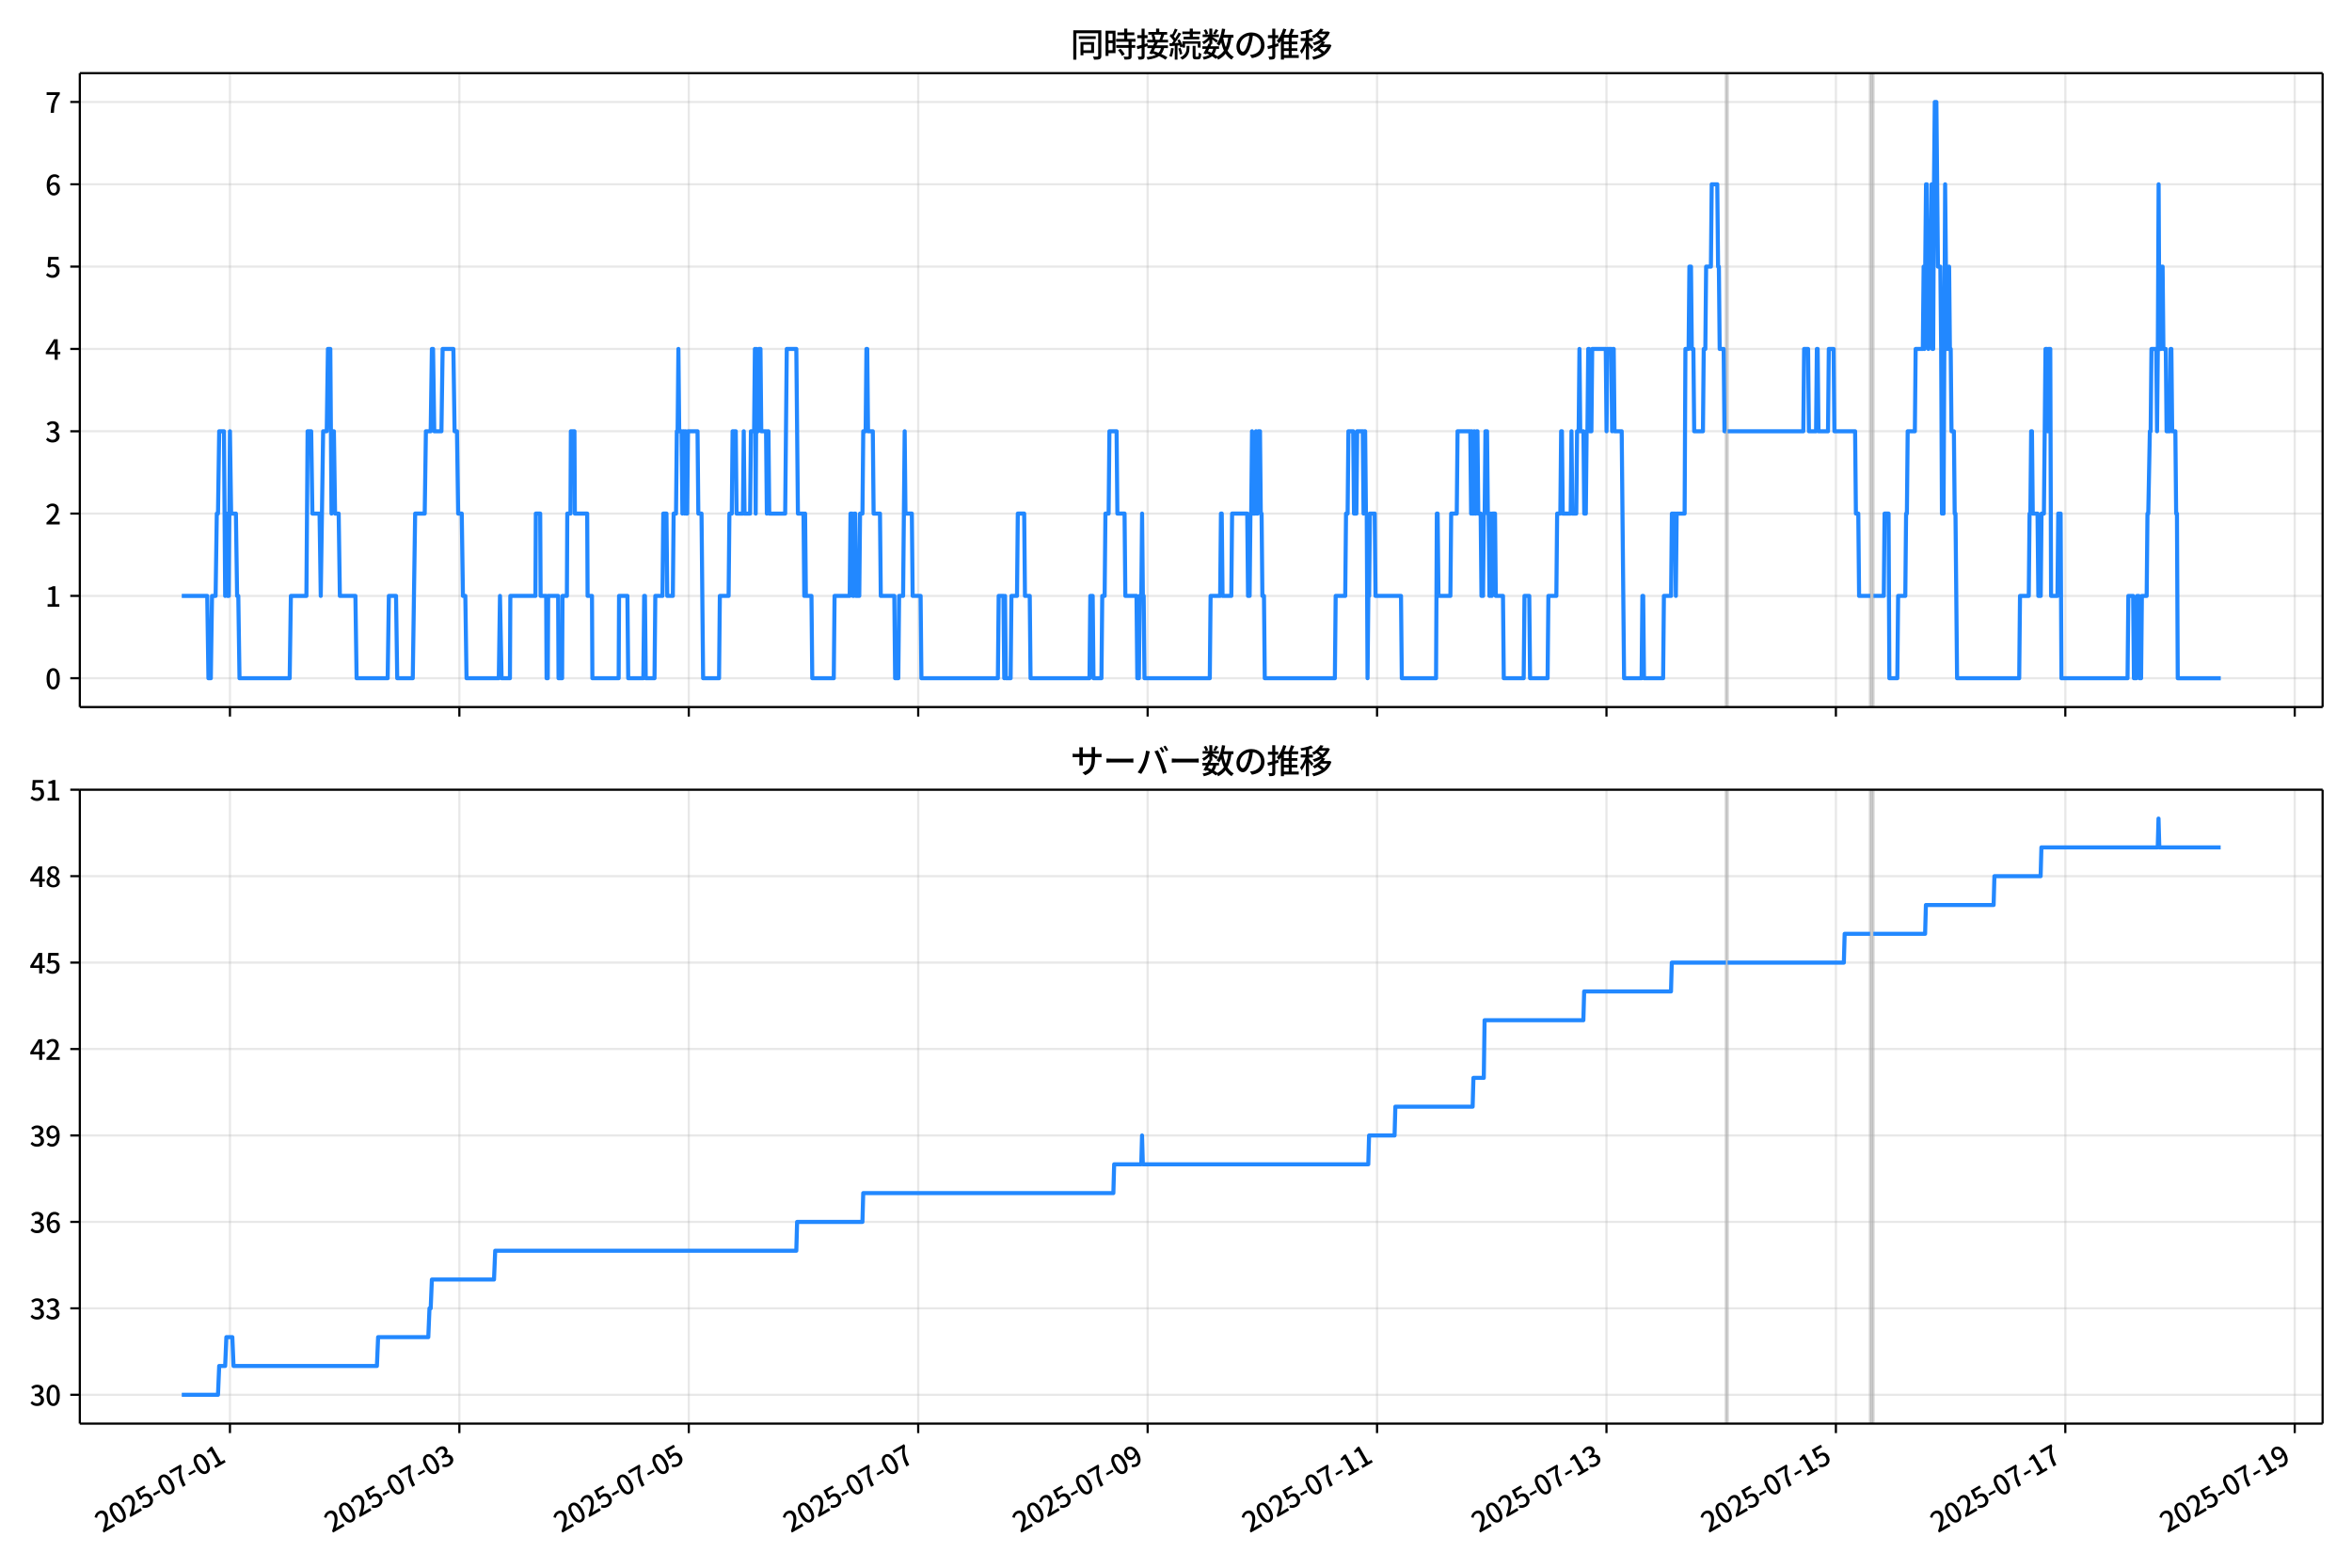 <!DOCTYPE svg  PUBLIC '-//W3C//DTD SVG 1.1//EN'  'http://www.w3.org/Graphics/SVG/1.1/DTD/svg11.dtd'>
<svg version="1.1" viewBox="0 0 864 576" xmlns="http://www.w3.org/2000/svg" xmlns:xlink="http://www.w3.org/1999/xlink">
 <defs>
  <style type="text/css">*{stroke-linejoin: round; stroke-linecap: butt}</style>
 </defs>
 <g id="aa">
  <g id="ab">
   <path d="m0 576h864v-576h-864z" fill="#fff"/>
  </g>
  <g id="ac">
   <g id="ad">
    <path d="m29.32 259.78h823.88v-232.9h-823.88z" fill="#fff"/>
   </g>
   <g id="ae">
    <path d="m634.03 259.78h.585v-232.9h-.585z" clip-path="url(#d)" fill="#808080" opacity=".3" stroke="#808080"/>
   </g>
   <g id="af">
    <path d="m686.99 259.78h1.171v-232.9h-1.171z" clip-path="url(#d)" fill="#808080" opacity=".3" stroke="#808080"/>
   </g>
   <g id="ag">
    <g id="ah">
     <g id="ai">
      <path d="m84.469 259.78v-232.9" clip-path="url(#d)" fill="none" stroke="#b0b0b0" stroke-linecap="square" stroke-opacity=".3" stroke-width=".8"/>
     </g>
     <g id="aj">
      <defs>
       <path id="e" d="m0 0v3.5" stroke="#000" stroke-width=".8"/>
      </defs>
      <use x="84.469" y="259.778" stroke="#000000" stroke-width=".8" xlink:href="#e"/>
     </g>
    </g>
    <g id="ak">
     <g id="al">
      <path d="m168.75 259.78v-232.9" clip-path="url(#d)" fill="none" stroke="#b0b0b0" stroke-linecap="square" stroke-opacity=".3" stroke-width=".8"/>
     </g>
     <g id="am">
      <use x="168.746" y="259.778" stroke="#000000" stroke-width=".8" xlink:href="#e"/>
     </g>
    </g>
    <g id="an">
     <g id="ao">
      <path d="m253.02 259.78v-232.9" clip-path="url(#d)" fill="none" stroke="#b0b0b0" stroke-linecap="square" stroke-opacity=".3" stroke-width=".8"/>
     </g>
     <g id="ap">
      <use x="253.024" y="259.778" stroke="#000000" stroke-width=".8" xlink:href="#e"/>
     </g>
    </g>
    <g id="aq">
     <g id="ar">
      <path d="m337.3 259.78v-232.9" clip-path="url(#d)" fill="none" stroke="#b0b0b0" stroke-linecap="square" stroke-opacity=".3" stroke-width=".8"/>
     </g>
     <g id="as">
      <use x="337.301" y="259.778" stroke="#000000" stroke-width=".8" xlink:href="#e"/>
     </g>
    </g>
    <g id="at">
     <g id="au">
      <path d="m421.58 259.78v-232.9" clip-path="url(#d)" fill="none" stroke="#b0b0b0" stroke-linecap="square" stroke-opacity=".3" stroke-width=".8"/>
     </g>
     <g id="av">
      <use x="421.578" y="259.778" stroke="#000000" stroke-width=".8" xlink:href="#e"/>
     </g>
    </g>
    <g id="aw">
     <g id="ax">
      <path d="m505.86 259.78v-232.9" clip-path="url(#d)" fill="none" stroke="#b0b0b0" stroke-linecap="square" stroke-opacity=".3" stroke-width=".8"/>
     </g>
     <g id="ay">
      <use x="505.856" y="259.778" stroke="#000000" stroke-width=".8" xlink:href="#e"/>
     </g>
    </g>
    <g id="az">
     <g id="ba">
      <path d="m590.13 259.78v-232.9" clip-path="url(#d)" fill="none" stroke="#b0b0b0" stroke-linecap="square" stroke-opacity=".3" stroke-width=".8"/>
     </g>
     <g id="bb">
      <use x="590.133" y="259.778" stroke="#000000" stroke-width=".8" xlink:href="#e"/>
     </g>
    </g>
    <g id="bc">
     <g id="bd">
      <path d="m674.41 259.78v-232.9" clip-path="url(#d)" fill="none" stroke="#b0b0b0" stroke-linecap="square" stroke-opacity=".3" stroke-width=".8"/>
     </g>
     <g id="be">
      <use x="674.411" y="259.778" stroke="#000000" stroke-width=".8" xlink:href="#e"/>
     </g>
    </g>
    <g id="bf">
     <g id="bg">
      <path d="m758.69 259.78v-232.9" clip-path="url(#d)" fill="none" stroke="#b0b0b0" stroke-linecap="square" stroke-opacity=".3" stroke-width=".8"/>
     </g>
     <g id="bh">
      <use x="758.688" y="259.778" stroke="#000000" stroke-width=".8" xlink:href="#e"/>
     </g>
    </g>
    <g id="bi">
     <g id="bj">
      <path d="m842.97 259.78v-232.9" clip-path="url(#d)" fill="none" stroke="#b0b0b0" stroke-linecap="square" stroke-opacity=".3" stroke-width=".8"/>
     </g>
     <g id="bk">
      <use x="842.965" y="259.778" stroke="#000000" stroke-width=".8" xlink:href="#e"/>
     </g>
    </g>
   </g>
   <g id="bl">
    <g id="bm">
     <g id="bn">
      <path d="m29.32 249.19h823.88" clip-path="url(#d)" fill="none" stroke="#b0b0b0" stroke-linecap="square" stroke-opacity=".3" stroke-width=".8"/>
     </g>
     <g id="bo">
      <defs>
       <path id="g" d="m0 0h-3.5" stroke="#000" stroke-width=".8"/>
      </defs>
      <use x="29.32" y="249.191" stroke="#000000" stroke-width=".8" xlink:href="#g"/>
     </g>
     <g id="bp">
      <!-- 0 -->
      <g transform="translate(16.62 253.18) scale(.1 -.1)">
       <defs>
        <path id="a" transform="scale(.016)" d="m1830-90q-460 0-806 275-346 276-535 823-188 547-188 1366 0 820 188 1357 189 538 535 803 346 266 806 266 461 0 800-269 340-269 528-803 189-534 189-1354 0-819-189-1366-188-547-528-823-339-275-800-275zm0 589q237 0 422 185 186 186 288 599 103 413 103 1091 0 679-103 1082-102 403-288 582-185 180-422 180-236 0-422-180-186-179-292-582-105-403-105-1082 0-678 105-1091 106-413 292-599 186-185 422-185z"/>
       </defs>
       <use xlink:href="#a"/>
      </g>
     </g>
    </g>
    <g id="bq">
     <g id="br">
      <path d="m29.32 218.95h823.88" clip-path="url(#d)" fill="none" stroke="#b0b0b0" stroke-linecap="square" stroke-opacity=".3" stroke-width=".8"/>
     </g>
     <g id="bs">
      <use x="29.32" y="218.945" stroke="#000000" stroke-width=".8" xlink:href="#g"/>
     </g>
     <g id="bt">
      <!-- 1 -->
      <g transform="translate(16.62 222.93) scale(.1 -.1)">
       <defs>
        <path id="j" transform="scale(.016)" d="m544 0v608h1037v3277h-845v467q333 58 579 147 247 90 451 218h557v-4109h915v-608h-2694z"/>
       </defs>
       <use xlink:href="#j"/>
      </g>
     </g>
    </g>
    <g id="bu">
     <g id="bv">
      <path d="m29.32 188.7h823.88" clip-path="url(#d)" fill="none" stroke="#b0b0b0" stroke-linecap="square" stroke-opacity=".3" stroke-width=".8"/>
     </g>
     <g id="bw">
      <use x="29.32" y="188.699" stroke="#000000" stroke-width=".8" xlink:href="#g"/>
     </g>
     <g id="bx">
      <!-- 2 -->
      <g transform="translate(16.62 192.68) scale(.1 -.1)">
       <defs>
        <path id="b" transform="scale(.016)" d="m282 0v429q697 621 1164 1136 468 515 701 956 234 442 234 826 0 256-87 451-86 196-262 301-176 106-445 106-275 0-506-151-230-150-422-368l-416 410q301 333 637 518 336 186 803 186 429 0 749-176t496-493 176-745q0-455-224-919t-615-935q-390-470-889-950 186 20 394 36t374 16h1184v-634h-3046z"/>
       </defs>
       <use xlink:href="#b"/>
      </g>
     </g>
    </g>
    <g id="by">
     <g id="bz">
      <path d="m29.32 158.45h823.88" clip-path="url(#d)" fill="none" stroke="#b0b0b0" stroke-linecap="square" stroke-opacity=".3" stroke-width=".8"/>
     </g>
     <g id="ca">
      <use x="29.32" y="158.452" stroke="#000000" stroke-width=".8" xlink:href="#g"/>
     </g>
     <g id="cb">
      <!-- 3 -->
      <g transform="translate(16.62 162.44) scale(.1 -.1)">
       <defs>
        <path id="k" transform="scale(.016)" d="m1715-90q-371 0-656 90t-503 240q-217 150-377 323l359 474q211-205 479-359 269-153 634-153 269 0 467 92 199 93 311 266t112 423q0 256-125 451t-429 300q-304 106-835 106v551q467 0 732 105 266 106 384 291 119 186 119 423 0 307-192 489-192 183-531 183-269 0-503-119-233-118-438-316l-384 460q282 256 614 413 333 157 737 157 422 0 748-144 327-144 512-413 186-269 186-659 0-403-221-685-221-281-592-422v-26q269-70 490-227t349-400 128-557q0-422-215-726-214-304-573-468-358-163-787-163z"/>
       </defs>
       <use xlink:href="#k"/>
      </g>
     </g>
    </g>
    <g id="cc">
     <g id="cd">
      <path d="m29.32 128.21h823.88" clip-path="url(#d)" fill="none" stroke="#b0b0b0" stroke-linecap="square" stroke-opacity=".3" stroke-width=".8"/>
     </g>
     <g id="ce">
      <use x="29.32" y="128.206" stroke="#000000" stroke-width=".8" xlink:href="#g"/>
     </g>
     <g id="cf">
      <!-- 4 -->
      <g transform="translate(16.62 132.19) scale(.1 -.1)">
       <defs>
        <path id="l" transform="scale(.016)" d="m2170 0v3072q0 192 12 457 13 266 20 458h-26q-90-179-183-365-92-185-195-364l-921-1415h2579v-576h-3328v493l1875 2957h858v-4717h-691z"/>
       </defs>
       <use xlink:href="#l"/>
      </g>
     </g>
    </g>
    <g id="cg">
     <g id="ch">
      <path d="m29.32 97.959h823.88" clip-path="url(#d)" fill="none" stroke="#b0b0b0" stroke-linecap="square" stroke-opacity=".3" stroke-width=".8"/>
     </g>
     <g id="ci">
      <use x="29.32" y="97.959" stroke="#000000" stroke-width=".8" xlink:href="#g"/>
     </g>
     <g id="cj">
      <!-- 5 -->
      <g transform="translate(16.62 101.94) scale(.1 -.1)">
       <defs>
        <path id="h" transform="scale(.016)" d="m1715-90q-365 0-653 90t-506 237q-217 147-383 307l352 480q134-134 294-246t361-183q202-70 452-70 262 0 473 118 212 119 333 346 122 227 122 541 0 460-247 716-246 256-649 256-224 0-384-64t-365-198l-365 237 141 2240h2387v-627h-1747l-109-1204q154 77 307 118 154 42 340 42 397 0 723-160t518-490q192-329 192-847 0-519-224-887t-586-560q-361-192-777-192z"/>
       </defs>
       <use xlink:href="#h"/>
      </g>
     </g>
    </g>
    <g id="ck">
     <g id="cl">
      <path d="m29.32 67.713h823.88" clip-path="url(#d)" fill="none" stroke="#b0b0b0" stroke-linecap="square" stroke-opacity=".3" stroke-width=".8"/>
     </g>
     <g id="cm">
      <use x="29.32" y="67.713" stroke="#000000" stroke-width=".8" xlink:href="#g"/>
     </g>
     <g id="cn">
      <!-- 6 -->
      <g transform="translate(16.62 71.698) scale(.1 -.1)">
       <defs>
        <path id="q" transform="scale(.016)" d="m1971-90q-339 0-634 144-294 144-518 435-224 292-352 733-128 442-128 1044 0 678 147 1161 148 483 397 784 250 301 570 445t665 144q397 0 688-147 292-147 490-359l-403-448q-128 154-327 253-198 99-409 99-307 0-567-182-259-182-413-605-153-422-153-1145 0-608 115-1002t326-589q212-195 493-195 212 0 375 121 163 122 259 343t96 522q0 300-90 511-89 212-259 320-169 109-419 109-211 0-451-134t-458-461l-25 538q134 192 313 323t374 201q196 71 375 71 397 0 694-163 298-163 467-490 170-326 170-825 0-468-195-817-195-348-512-544-317-195-701-195z"/>
       </defs>
       <use xlink:href="#q"/>
      </g>
     </g>
    </g>
    <g id="co">
     <g id="cp">
      <path d="m29.32 37.466h823.88" clip-path="url(#d)" fill="none" stroke="#b0b0b0" stroke-linecap="square" stroke-opacity=".3" stroke-width=".8"/>
     </g>
     <g id="cq">
      <use x="29.32" y="37.466" stroke="#000000" stroke-width=".8" xlink:href="#g"/>
     </g>
     <g id="cr">
      <!-- 7 -->
      <g transform="translate(16.62 41.451) scale(.1 -.1)">
       <defs>
        <path id="i" transform="scale(.016)" d="m1235 0q32 646 109 1187t224 1024 384 941 576 938h-2208v627h3027v-455q-409-512-665-989-256-476-397-969t-205-1053-90-1251h-755z"/>
       </defs>
       <use xlink:href="#i"/>
      </g>
     </g>
    </g>
   </g>
   <g id="cs">
    <path d="m66.769 218.95h9.36l.439 30.246h.878l.439-30.246h1.317l.439-30.246h.439l.439-30.246h1.756l.439 60.493.439-30.246.439 30.246h.439l.439-60.493.439 30.246h1.756l.439 30.246h.439l.439 30.246h18.436l.439-30.246h5.706l.439-60.493h1.317l.439 30.246h2.634l.439 30.246.878-60.493h1.317l.439-30.246h.878l.439 60.493.439-30.246h.439l.439 30.246h1.317l.439 30.246h5.706l.439 30.246h11.413l.439-30.246h2.634l.439 30.246h5.706l.878-60.493h3.512l.439-30.246h1.756l.439-30.246h.439l.439 30.246h2.634l.439-30.246h3.95l.439 30.246h.878l.439 30.246h1.317l.439 30.246h.878l.439 30.246h11.852l.439-30.246.585 30.246h3.073l.146-30.246h9.218l.146-30.246h1.609l.146 30.246h2.048l.146 30.246h.439l.146-30.246h3.658l.146 30.246h1.317l.146-30.246h1.609l.146-30.246h1.171l.146-30.246h1.317l.146 30.246h4.536l.146 30.246h1.609l.146 30.246h9.657l.146-30.246h3.073l.293 30.246h5.56l.293-30.246h.293l.293 30.246h3.219l.293-30.246h2.634l.293-30.246h1.171l.293 30.246h2.048l.293-30.246h.878l.293-30.246h.293l.293-30.246.293 30.246h.878l.293 30.246.293-30.246h.293l.293 30.246.293-30.246.293 30.246h.293l.293-30.246h3.512l.293 30.246h1.171l.585 60.493h5.853l.293-30.246h3.219l.293-30.246h.878l.293-30.246h1.171l.293 30.246h2.341l.293-30.246.293 30.246h2.048l.293-30.246h1.171l.293-30.246.293 60.493.293-60.493.293 30.246h.293l.293-30.246h.585l.293 30.246h1.756l.293 30.246.293-30.246h.293l.293 30.246h5.853l.585-60.493h3.512l.585 60.493h2.048l.293 30.246.293-30.246.293 30.246h2.048l.293 30.246h7.901l.293-30.246h5.56l.293-30.246h.585l.293 30.246h.293l.293-30.246h.293l.293 30.246h1.171l.293-30.246h.878l.293-30.246h.878l.293-30.246h.293l.293 30.246h1.756l.293 30.246h2.341l.293 30.246h4.975l.293 30.246h1.171l.293-30.246h1.463l.585-60.493.293 30.246h2.341l.293 30.246h2.926l.293 30.246h28.092l.293-30.246h1.756l.293 30.246.293-30.246.293 30.246h1.756l.293-30.246h2.048l.293-30.246h2.341l.293 30.246h1.756l.293 30.246h21.655l.293-30.246h.878l.293 30.246h2.926l.293-30.246h.878l.293-30.246h1.171l.293-30.246h2.634l.293 30.246h2.634l.293 30.246h4.097l.293 30.246h.585l.293-30.246h.585l.293-30.246.293 30.246h.293l.293 30.246h23.996l.293-30.246h3.512l.293-30.246h.293l.293 30.246h3.219l.293-30.246h5.56l.293 30.246h.585l.293-30.246h.293l.293-30.246.293 30.246h.878l.293-30.246.293 30.246h.293l.293-30.246h.585l.293 30.246h.293l.293 30.246h.585l.293 30.246h25.751l.293-30.246h3.512l.293-30.246h.585l.293-30.246h1.756l.293 30.246h.878l.293-30.246h2.048l.293 30.246.293-30.246h.293l.293 30.246h.293l.293 60.493.293-30.246h.293l.293-30.246h1.756l.293 30.246h9.364l.293 30.246h12.583l.293-60.493h.293l.293 30.246h4.389l.293-30.246h2.048l.293-30.246h4.682l.293 30.246.293-30.246.293 30.246h.293l.293-30.246.293 30.246h.293l.293-30.246h.293l.293 30.246h.878l.293 30.246h.585l.293-30.246h.293l.293-30.246h.585l.293 30.246h.293l.293 30.246h.293l.293-30.246.293 30.246.293-30.246h.878l.293 30.246h2.634l.293 30.246h7.316l.293-30.246h1.756l.293 30.246h6.438l.293-30.246h2.926l.293-30.246h1.171l.293-30.246h.293l.293 30.246h2.926l.293-30.246.293 30.246h1.463l.293-30.246h.585l.293-30.246.293 30.246h1.171l.293 30.246h.585l.293-30.246h.293l.293-30.246h.293l.293 30.246h.585l.293-30.246h4.975l.293 30.246.293-30.246h1.463l.293 30.246.293-30.246h.293l.293 30.246h2.634l.878 90.739h6.438l.293-30.246h.293l.293 30.246h7.023l.293-30.246h2.634l.293-30.246h1.171l.293 30.246.293-30.246h2.926l.293-60.493h1.171l.293-30.246h.585l.293 30.246h.585l.293 30.246h3.219l.293-30.246h.585l.293-30.246h1.756l.293-30.246h2.048l.293 30.246h.293l.293 30.246h1.463l.293 30.246h.585m.585 0h27.8l.293-30.246h1.463l.293 30.246h2.634l.293-30.246h.293l.293 30.246h3.512l.293-30.246h1.756l.293 30.246h7.608l.293 30.246h.878l.293 30.246h4.097m1.171 0h3.804l.293-30.246h1.463l.293 60.493h2.926l.293-30.246h2.634l.293-30.246h.293l.293-30.246h2.634l.293-30.246h2.634l.293-30.246.293 30.246.585-60.493h.293l.585 60.493.293-30.246h.585l.293-30.246.293 60.493h.293l.293-60.493.293-30.246h.585l.585 60.493h.878l.293 30.246.293 60.493.293-30.246.293 30.246.585-120.99.585 60.493h.585l.293-30.246.293 30.246h.293l.293 30.246h.878l.293 30.246h.293l.585 60.493h22.825l.293-30.246h3.219l.293-30.246h.293l.293-30.246h.293l.293 30.246h1.756l.293 30.246h.878l.293-30.246h.878l.585-60.493h.585l.293 30.246.293-30.246h.585l.293 90.739h2.341l.293-30.246h.878l.293 60.493h24.288l.293-30.246h1.756l.293 30.246h.878l.293-30.246h.585l.293 30.246h.585l.293-30.246h1.756l.293-30.246h.293l.585-30.246h.293l.293-30.246h1.756l.293 30.246.293-30.246.293-60.493.293 60.493h.585l.293-30.246h.293l.293 30.246h.878l.293 30.246h1.171l.293-30.246h.293l.293 30.246h1.171l.293 30.246h.293l.293 60.493h15.802v0" clip-path="url(#d)" fill="none" stroke="#28f" stroke-linecap="square" stroke-width="1.5"/>
   </g>
   <g id="ct">
    <path d="m29.32 259.78v-232.9" fill="none" stroke="#000" stroke-linecap="square" stroke-width=".8"/>
   </g>
   <g id="cu">
    <path d="m853.2 259.78v-232.9" fill="none" stroke="#000" stroke-linecap="square" stroke-width=".8"/>
   </g>
   <g id="cv">
    <path d="m29.32 259.78h823.88" fill="none" stroke="#000" stroke-linecap="square" stroke-width=".8"/>
   </g>
   <g id="cw">
    <path d="m29.32 26.88h823.88" fill="none" stroke="#000" stroke-linecap="square" stroke-width=".8"/>
   </g>
   <g id="cx">
    <!-- 同時接続数の推移 -->
    <g transform="translate(393.26 20.88) scale(.12 -.12)">
     <defs>
      <path id="w" transform="scale(.016)" d="m1587 3936h3232v-518h-3232v518zm320-1114h557v-2534h-557v2534zm301 0h2291v-2086h-2291v512h1734v1069h-1734v505zm-1683 2260h5113v-570h-4524v-5056h-589v5626zm4768 0h595v-4896q0-250-67-397t-227-218q-160-77-426-96t-675-19q-13 83-45 192t-77 218q-45 108-89 185 281-13 527-13 247 0 330 0 83 7 118 42 36 35 36 112v4890z"/>
      <path id="u" transform="scale(.016)" d="m2714 4672h3238v-525h-3238v525zm-244-1235h3712v-538h-3712v538zm20-1184h3635v-531h-3635v531zm1523 3155h595v-2310h-595v2310zm832-2451h589v-2823q0-230-61-364-61-135-227-199-167-70-423-86t-633-16q-20 121-78 285-57 163-121 284 275-6 509-9t310-3q77 6 106 28 29 23 29 93v2810zm-2023-1677 487 282q153-160 313-352t294-381q135-189 206-343l-519-313q-64 153-189 348-124 196-278 394-154 199-314 365zm-2086 3718h1619v-4281h-1619v544h1056v3187h-1056v550zm32-1843h1293v-537h-1293v537zm-320 1843h563v-4832h-563v4832z"/>
      <path id="v" transform="scale(.016)" d="m3866 5408h614v-870h-614v870zm-1479-653h3597v-518h-3597v518zm-230-1485h4e3v-518h-4e3v518zm825 922 519 102q64-160 121-342 58-182 96-352 39-170 45-304l-544-128q-6 134-42 313-35 180-83 365-48 186-112 346zm1856 109 589-71q-96-275-202-557-105-281-195-486l-518 77q58 147 122 329 64 183 118 372t86 336zm-2643-2106h3943v-518h-3943v518zm1408 685 602-115q-167-371-362-784t-390-797-362-685l-525 179q160 288 346 666t368 784 323 752zm-659-2157 358 403q352-102 733-240 381-137 752-304 371-166 697-336 327-169 558-329l-384-461q-218 160-532 336-313 176-685 345-371 170-755 323-384 154-742 263zm1894 1114 583-71q-122-550-353-944-230-393-604-662t-922-435q-547-167-1296-269-25 128-93 269-67 141-137 230 678 64 1168 192t819 349q330 221 531 550 202 330 304 791zm-4684 217q396 90 953 240 557 151 1120 311l77-544q-525-154-1053-311-528-156-963-284l-134 588zm121 2093h1965v-563h-1965v563zm819 1248h576v-5229q0-236-51-374t-192-208q-141-77-355-99-214-23-541-16-13 115-64 288t-109 294q205-6 381-6t234 0q64 0 92 28 29 29 29 93v5229z"/>
      <path id="t" transform="scale(.016)" d="m4058 5408h595v-1798h-595v1798zm-1415-563h3443v-499h-3443v499zm231-992h3008v-499h-3008v499zm-224-877h3475v-1203h-531v729h-2432v-729h-512v1203zm1964-877h551v-1881q0-122 22-157 23-35 106-35 25 0 92 0 68 0 135 0t99 0q51 0 83 54t45 224 19 515q90-70 234-131t259-93q-19-429-83-662-64-234-183-326-118-93-316-93-39 0-103 0t-134 0-138 0q-67 0-99 0-237 0-365 64t-176 218q-48 153-48 422v1881zm-1164-6h550v-455q0-243-48-528-48-284-186-579-137-294-409-572-272-279-727-503-70 90-192 208-121 118-230 195 416 205 665 438 250 234 371 474 122 240 164 467 42 228 42 413v442zm-2240 3309 524-192q-121-244-259-503-137-259-275-496t-259-416l-410 173q122 186 246 438 125 253 240 515 116 263 193 481zm716-743 500-230q-224-359-496-756-272-396-548-764-275-368-518-650l-358 205q179 211 377 483 199 272 387 569 189 298 358 592 170 295 298 551zm-1721-665 307 403q166-154 339-340 173-185 320-364t224-327l-326-460q-77 160-218 348-141 189-314 384-172 196-332 356zm1485-832 435 179q128-211 249-458 122-246 215-474 93-227 137-412l-473-211q-32 185-119 422-86 237-201 486-115 250-243 468zm-1530-583q422 26 998 54 576 29 1184 68l7-499q-570-45-1127-84-556-38-992-70l-70 531zm1702-992 436 135q121-276 214-596t118-556l-454-148q-26 237-112 563-86 327-202 602zm-1363 109 499-83q-57-455-163-897-105-441-253-748-51 32-134 73-83 42-170 83-86 42-144 62 148 294 234 697t131 813zm691 627h525v-2861h-525v2861z"/>
      <path id="o" transform="scale(.016)" d="m224 2022h3187v-499h-3187v499zm51 2247h3111v-487h-3111v487zm1127-1735 563-121q-154-320-333-672t-352-679q-173-326-326-582l-532 173q148 243 324 566t345 669q170 346 311 646zm934-832 563-64q-89-480-262-838t-461-614-701-432-976-298q-25 128-99 269t-157 237q659 102 1085 303 426 202 666 554t342 883zm422 3597 519-211q-147-218-298-436-150-217-278-377l-403 186q121 173 252 413 132 240 208 425zm-1203 109h563v-2957h-563v2957zm-1075-320 448 186q134-192 246-420 112-227 157-393l-467-211q-38 172-147 406t-237 432zm1094-1050 397-236q-160-263-400-529-240-265-519-489-278-224-553-378-51 103-141 237-89 135-179 218 269 109 534 294 266 186 493 416 228 231 368 467zm487-204q83-45 246-145 163-99 352-211t346-211 221-150l-327-423q-83 77-230 198-147 122-317 253-170 132-327 250-156 119-259 189l295 250zm1798 396h2311v-556h-2311v556zm115 1178 615-90q-103-640-263-1235t-384-1101q-224-505-512-889-44 57-134 134t-186 157-166 125q275 339 473 796 199 458 340 995 141 538 217 1108zm1223-1510 614-58q-147-1101-445-1940-297-838-813-1443-515-604-1321-1014-26 71-90 177-64 105-134 208-70 102-128 159 742 346 1212 880 471 535 730 1290 260 755 375 1741zm-1005-135q134-851 387-1597 253-745 659-1305 407-560 1002-874-70-57-154-150-83-93-154-189-70-96-121-179-633 371-1056 988-422 618-688 1434-265 816-425 1783l550 89zm-3309-3065 327 416q377-148 754-330 378-182 701-378 324-195 548-368l-416-435q-211 179-519 378-307 198-666 383-358 186-729 334z"/>
      <path id="s" transform="scale(.016)" d="m3686 4378q-64-493-163-1041-99-547-265-1084-192-653-432-1104t-522-688-595-237q-320 0-596 221-275 221-448 621-172 400-172 931 0 537 220 1017 221 480 611 851 391 372 909 583 519 211 1121 211 576 0 1040-186 464-185 793-515 330-329 502-771 173-441 173-941 0-672-278-1194-278-521-816-851-538-329-1318-444l-378 601q166 20 307 42t263 48q307 70 585 217 279 148 496 375 218 227 342 534 125 308 125 692t-122 713q-121 330-358 573-236 243-582 380-346 138-781 138-525 0-935-186-409-185-694-489-284-304-432-656-147-352-147-678 0-365 89-605 90-240 224-355 135-115 276-115t288 144 297 457q151 314 298 800 147 461 246 982 100 522 145 1021l684-12z"/>
      <path id="p" transform="scale(.016)" d="m2995 2925h2893v-519h-2893v519zm0-1280h2893v-519h-2893v519zm-64-1299h3232v-557h-3232v557zm1312 3577h563v-3763h-563v3763zm429 1466 634-141q-154-390-340-794-185-403-339-684l-512 140q103 199 208 458 106 259 195 528 90 269 154 493zm-1472 25 582-147q-153-518-371-1018-217-499-483-931t-573-758q-38 64-109 160-70 96-147 198-77 103-141 160 416 416 733 1034t509 1302zm128-1203h2720v-537h-2720v-4205h-582v4422l313 320h269zm-3174-2157q396 90 953 240 557 151 1120 311l77-544q-525-154-1053-311-528-156-963-284l-134 588zm121 2093h1965v-563h-1965v563zm819 1248h576v-5229q0-236-51-374t-192-208q-141-77-355-99-214-23-541-16-13 115-64 288t-109 294q205-6 381-6t234 0q64 0 92 28 29 29 29 93v5229z"/>
      <path id="n" transform="scale(.016)" d="m4051 5402 595-109q-281-493-729-941t-1107-806q-39 64-106 144t-141 153q-73 74-137 119 608 288 1011 678t614 762zm-77-557h1511v-493h-1863l352 493zm1293 0h109l109 25 384-179q-192-505-496-905t-695-701q-390-301-845-519-454-217-947-358-44 109-137 253t-176 227q448 109 867 294 419 186 777 445 359 259 631 592t419 730v96zm-1990-954 377 307q167-96 336-218 170-121 320-249 151-128 247-237l-397-332q-90 108-237 236t-317 259q-169 132-329 234zm1107-934 595-109q-307-538-803-1031-496-492-1232-876-38 64-102 144t-138 156q-74 77-138 116 455 217 807 483t604 554q253 288 407 563zm-90-589h1460v-506h-1818l358 506zm1268 0h121l109 26 384-167q-192-614-531-1075t-787-794q-448-332-983-553-534-221-1129-355-45 115-132 269-86 153-176 249 551 96 1043 285 493 189 903 473 410 285 714 669t464 883v90zm-2132-1056 410 339q186-102 384-237 198-134 371-275t282-269l-435-371q-103 128-270 272-166 144-361 288t-381 253zm-2150 3533h589v-5376h-589v5376zm-992-1242h2336v-569h-2336v569zm1024-224 365-160q-96-339-231-707-134-368-291-727-157-358-336-672-179-313-365-537-44 128-134 291t-160 272q173 192 339 457 167 266 323 570 157 304 282 618t208 595zm941 1946 416-467q-314-122-695-221-380-99-784-173-403-74-780-131-20 102-71 236-51 135-102 231 358 58 732 138 375 80 711 179t573 208zm-397-2579q58-45 179-170 122-125 266-266 144-140 259-265t160-183l-352-473q-58 102-157 255-99 154-218 317-118 164-227 311-108 147-185 237l275 237z"/>
     </defs>
     <use xlink:href="#w"/>
     <use transform="translate(100)" xlink:href="#u"/>
     <use transform="translate(200)" xlink:href="#v"/>
     <use transform="translate(300)" xlink:href="#t"/>
     <use transform="translate(400)" xlink:href="#o"/>
     <use transform="translate(500)" xlink:href="#s"/>
     <use transform="translate(600)" xlink:href="#p"/>
     <use transform="translate(700)" xlink:href="#n"/>
    </g>
   </g>
  </g>
  <g id="cy">
   <g id="cz">
    <path d="m29.32 523.06h823.88v-232.9h-823.88z" fill="#fff"/>
   </g>
   <g id="da">
    <path d="m634.03 523.06h.585v-232.9h-.585z" clip-path="url(#c)" fill="#808080" opacity=".3" stroke="#808080"/>
   </g>
   <g id="db">
    <path d="m686.99 523.06h1.171v-232.9h-1.171z" clip-path="url(#c)" fill="#808080" opacity=".3" stroke="#808080"/>
   </g>
   <g id="dc">
    <g id="dd">
     <g id="de">
      <path d="m84.469 523.06v-232.9" clip-path="url(#c)" fill="none" stroke="#b0b0b0" stroke-linecap="square" stroke-opacity=".3" stroke-width=".8"/>
     </g>
     <g id="df">
      <use x="84.469" y="523.055" stroke="#000000" stroke-width=".8" xlink:href="#e"/>
     </g>
     <g id="dg">
      <!-- 2025-07-01 -->
      <g transform="translate(37.679 563.33) rotate(-30) scale(.1 -.1)">
       <defs>
        <path id="f" transform="scale(.016)" d="m301 1536v544h1689v-544h-1689z"/>
       </defs>
       <use xlink:href="#b"/>
       <use transform="translate(57)" xlink:href="#a"/>
       <use transform="translate(114)" xlink:href="#b"/>
       <use transform="translate(171)" xlink:href="#h"/>
       <use transform="translate(228)" xlink:href="#f"/>
       <use transform="translate(263.7)" xlink:href="#a"/>
       <use transform="translate(320.7)" xlink:href="#i"/>
       <use transform="translate(377.7)" xlink:href="#f"/>
       <use transform="translate(413.4)" xlink:href="#a"/>
       <use transform="translate(470.4)" xlink:href="#j"/>
      </g>
     </g>
    </g>
    <g id="dh">
     <g id="di">
      <path d="m168.75 523.06v-232.9" clip-path="url(#c)" fill="none" stroke="#b0b0b0" stroke-linecap="square" stroke-opacity=".3" stroke-width=".8"/>
     </g>
     <g id="dj">
      <use x="168.746" y="523.055" stroke="#000000" stroke-width=".8" xlink:href="#e"/>
     </g>
     <g id="dk">
      <!-- 2025-07-03 -->
      <g transform="translate(121.96 563.33) rotate(-30) scale(.1 -.1)">
       <use xlink:href="#b"/>
       <use transform="translate(57)" xlink:href="#a"/>
       <use transform="translate(114)" xlink:href="#b"/>
       <use transform="translate(171)" xlink:href="#h"/>
       <use transform="translate(228)" xlink:href="#f"/>
       <use transform="translate(263.7)" xlink:href="#a"/>
       <use transform="translate(320.7)" xlink:href="#i"/>
       <use transform="translate(377.7)" xlink:href="#f"/>
       <use transform="translate(413.4)" xlink:href="#a"/>
       <use transform="translate(470.4)" xlink:href="#k"/>
      </g>
     </g>
    </g>
    <g id="dl">
     <g id="dm">
      <path d="m253.02 523.06v-232.9" clip-path="url(#c)" fill="none" stroke="#b0b0b0" stroke-linecap="square" stroke-opacity=".3" stroke-width=".8"/>
     </g>
     <g id="dn">
      <use x="253.024" y="523.055" stroke="#000000" stroke-width=".8" xlink:href="#e"/>
     </g>
     <g id="do">
      <!-- 2025-07-05 -->
      <g transform="translate(206.23 563.33) rotate(-30) scale(.1 -.1)">
       <use xlink:href="#b"/>
       <use transform="translate(57)" xlink:href="#a"/>
       <use transform="translate(114)" xlink:href="#b"/>
       <use transform="translate(171)" xlink:href="#h"/>
       <use transform="translate(228)" xlink:href="#f"/>
       <use transform="translate(263.7)" xlink:href="#a"/>
       <use transform="translate(320.7)" xlink:href="#i"/>
       <use transform="translate(377.7)" xlink:href="#f"/>
       <use transform="translate(413.4)" xlink:href="#a"/>
       <use transform="translate(470.4)" xlink:href="#h"/>
      </g>
     </g>
    </g>
    <g id="dp">
     <g id="dq">
      <path d="m337.3 523.06v-232.9" clip-path="url(#c)" fill="none" stroke="#b0b0b0" stroke-linecap="square" stroke-opacity=".3" stroke-width=".8"/>
     </g>
     <g id="dr">
      <use x="337.301" y="523.055" stroke="#000000" stroke-width=".8" xlink:href="#e"/>
     </g>
     <g id="ds">
      <!-- 2025-07-07 -->
      <g transform="translate(290.51 563.33) rotate(-30) scale(.1 -.1)">
       <use xlink:href="#b"/>
       <use transform="translate(57)" xlink:href="#a"/>
       <use transform="translate(114)" xlink:href="#b"/>
       <use transform="translate(171)" xlink:href="#h"/>
       <use transform="translate(228)" xlink:href="#f"/>
       <use transform="translate(263.7)" xlink:href="#a"/>
       <use transform="translate(320.7)" xlink:href="#i"/>
       <use transform="translate(377.7)" xlink:href="#f"/>
       <use transform="translate(413.4)" xlink:href="#a"/>
       <use transform="translate(470.4)" xlink:href="#i"/>
      </g>
     </g>
    </g>
    <g id="dt">
     <g id="du">
      <path d="m421.58 523.06v-232.9" clip-path="url(#c)" fill="none" stroke="#b0b0b0" stroke-linecap="square" stroke-opacity=".3" stroke-width=".8"/>
     </g>
     <g id="dv">
      <use x="421.578" y="523.055" stroke="#000000" stroke-width=".8" xlink:href="#e"/>
     </g>
     <g id="dw">
      <!-- 2025-07-09 -->
      <g transform="translate(374.79 563.33) rotate(-30) scale(.1 -.1)">
       <defs>
        <path id="m" transform="scale(.016)" d="m1562-90q-410 0-708 150-297 151-502 356l403 461q141-160 346-256t422-96q224 0 425 102 202 103 352 333 151 230 237 614 87 384 87 941 0 589-115 970t-323 563-496 182q-205 0-372-118-166-118-262-336t-96-525q0-301 86-512 87-211 259-323 173-112 417-112 224 0 460 141 237 141 448 461l32-544q-134-180-313-314t-371-208-384-74q-391 0-689 166-297 167-467 496-169 330-169 823 0 467 195 816t515 541 698 192q339 0 636-138 298-137 519-419 221-281 349-710t128-1018q0-691-141-1187t-391-807q-249-310-563-461-313-150-652-150z"/>
       </defs>
       <use xlink:href="#b"/>
       <use transform="translate(57)" xlink:href="#a"/>
       <use transform="translate(114)" xlink:href="#b"/>
       <use transform="translate(171)" xlink:href="#h"/>
       <use transform="translate(228)" xlink:href="#f"/>
       <use transform="translate(263.7)" xlink:href="#a"/>
       <use transform="translate(320.7)" xlink:href="#i"/>
       <use transform="translate(377.7)" xlink:href="#f"/>
       <use transform="translate(413.4)" xlink:href="#a"/>
       <use transform="translate(470.4)" xlink:href="#m"/>
      </g>
     </g>
    </g>
    <g id="dx">
     <g id="dy">
      <path d="m505.86 523.06v-232.9" clip-path="url(#c)" fill="none" stroke="#b0b0b0" stroke-linecap="square" stroke-opacity=".3" stroke-width=".8"/>
     </g>
     <g id="dz">
      <use x="505.856" y="523.055" stroke="#000000" stroke-width=".8" xlink:href="#e"/>
     </g>
     <g id="ea">
      <!-- 2025-07-11 -->
      <g transform="translate(459.07 563.33) rotate(-30) scale(.1 -.1)">
       <use xlink:href="#b"/>
       <use transform="translate(57)" xlink:href="#a"/>
       <use transform="translate(114)" xlink:href="#b"/>
       <use transform="translate(171)" xlink:href="#h"/>
       <use transform="translate(228)" xlink:href="#f"/>
       <use transform="translate(263.7)" xlink:href="#a"/>
       <use transform="translate(320.7)" xlink:href="#i"/>
       <use transform="translate(377.7)" xlink:href="#f"/>
       <use transform="translate(413.4)" xlink:href="#j"/>
       <use transform="translate(470.4)" xlink:href="#j"/>
      </g>
     </g>
    </g>
    <g id="eb">
     <g id="ec">
      <path d="m590.13 523.06v-232.9" clip-path="url(#c)" fill="none" stroke="#b0b0b0" stroke-linecap="square" stroke-opacity=".3" stroke-width=".8"/>
     </g>
     <g id="ed">
      <use x="590.133" y="523.055" stroke="#000000" stroke-width=".8" xlink:href="#e"/>
     </g>
     <g id="ee">
      <!-- 2025-07-13 -->
      <g transform="translate(543.34 563.33) rotate(-30) scale(.1 -.1)">
       <use xlink:href="#b"/>
       <use transform="translate(57)" xlink:href="#a"/>
       <use transform="translate(114)" xlink:href="#b"/>
       <use transform="translate(171)" xlink:href="#h"/>
       <use transform="translate(228)" xlink:href="#f"/>
       <use transform="translate(263.7)" xlink:href="#a"/>
       <use transform="translate(320.7)" xlink:href="#i"/>
       <use transform="translate(377.7)" xlink:href="#f"/>
       <use transform="translate(413.4)" xlink:href="#j"/>
       <use transform="translate(470.4)" xlink:href="#k"/>
      </g>
     </g>
    </g>
    <g id="ef">
     <g id="eg">
      <path d="m674.41 523.06v-232.9" clip-path="url(#c)" fill="none" stroke="#b0b0b0" stroke-linecap="square" stroke-opacity=".3" stroke-width=".8"/>
     </g>
     <g id="eh">
      <use x="674.411" y="523.055" stroke="#000000" stroke-width=".8" xlink:href="#e"/>
     </g>
     <g id="ei">
      <!-- 2025-07-15 -->
      <g transform="translate(627.62 563.33) rotate(-30) scale(.1 -.1)">
       <use xlink:href="#b"/>
       <use transform="translate(57)" xlink:href="#a"/>
       <use transform="translate(114)" xlink:href="#b"/>
       <use transform="translate(171)" xlink:href="#h"/>
       <use transform="translate(228)" xlink:href="#f"/>
       <use transform="translate(263.7)" xlink:href="#a"/>
       <use transform="translate(320.7)" xlink:href="#i"/>
       <use transform="translate(377.7)" xlink:href="#f"/>
       <use transform="translate(413.4)" xlink:href="#j"/>
       <use transform="translate(470.4)" xlink:href="#h"/>
      </g>
     </g>
    </g>
    <g id="ej">
     <g id="ek">
      <path d="m758.69 523.06v-232.9" clip-path="url(#c)" fill="none" stroke="#b0b0b0" stroke-linecap="square" stroke-opacity=".3" stroke-width=".8"/>
     </g>
     <g id="el">
      <use x="758.688" y="523.055" stroke="#000000" stroke-width=".8" xlink:href="#e"/>
     </g>
     <g id="em">
      <!-- 2025-07-17 -->
      <g transform="translate(711.9 563.33) rotate(-30) scale(.1 -.1)">
       <use xlink:href="#b"/>
       <use transform="translate(57)" xlink:href="#a"/>
       <use transform="translate(114)" xlink:href="#b"/>
       <use transform="translate(171)" xlink:href="#h"/>
       <use transform="translate(228)" xlink:href="#f"/>
       <use transform="translate(263.7)" xlink:href="#a"/>
       <use transform="translate(320.7)" xlink:href="#i"/>
       <use transform="translate(377.7)" xlink:href="#f"/>
       <use transform="translate(413.4)" xlink:href="#j"/>
       <use transform="translate(470.4)" xlink:href="#i"/>
      </g>
     </g>
    </g>
    <g id="en">
     <g id="eo">
      <path d="m842.97 523.06v-232.9" clip-path="url(#c)" fill="none" stroke="#b0b0b0" stroke-linecap="square" stroke-opacity=".3" stroke-width=".8"/>
     </g>
     <g id="ep">
      <use x="842.965" y="523.055" stroke="#000000" stroke-width=".8" xlink:href="#e"/>
     </g>
     <g id="eq">
      <!-- 2025-07-19 -->
      <g transform="translate(796.18 563.33) rotate(-30) scale(.1 -.1)">
       <use xlink:href="#b"/>
       <use transform="translate(57)" xlink:href="#a"/>
       <use transform="translate(114)" xlink:href="#b"/>
       <use transform="translate(171)" xlink:href="#h"/>
       <use transform="translate(228)" xlink:href="#f"/>
       <use transform="translate(263.7)" xlink:href="#a"/>
       <use transform="translate(320.7)" xlink:href="#i"/>
       <use transform="translate(377.7)" xlink:href="#f"/>
       <use transform="translate(413.4)" xlink:href="#j"/>
       <use transform="translate(470.4)" xlink:href="#m"/>
      </g>
     </g>
    </g>
   </g>
   <g id="er">
    <g id="es">
     <g id="et">
      <path d="m29.32 512.47h823.88" clip-path="url(#c)" fill="none" stroke="#b0b0b0" stroke-linecap="square" stroke-opacity=".3" stroke-width=".8"/>
     </g>
     <g id="eu">
      <use x="29.32" y="512.469" stroke="#000000" stroke-width=".8" xlink:href="#g"/>
     </g>
     <g id="ev">
      <!-- 30 -->
      <g transform="translate(10.92 516.45) scale(.1 -.1)">
       <use xlink:href="#k"/>
       <use transform="translate(57)" xlink:href="#a"/>
      </g>
     </g>
    </g>
    <g id="ew">
     <g id="ex">
      <path d="m29.32 480.71h823.88" clip-path="url(#c)" fill="none" stroke="#b0b0b0" stroke-linecap="square" stroke-opacity=".3" stroke-width=".8"/>
     </g>
     <g id="ey">
      <use x="29.32" y="480.71" stroke="#000000" stroke-width=".8" xlink:href="#g"/>
     </g>
     <g id="ez">
      <!-- 33 -->
      <g transform="translate(10.92 484.7) scale(.1 -.1)">
       <use xlink:href="#k"/>
       <use transform="translate(57)" xlink:href="#k"/>
      </g>
     </g>
    </g>
    <g id="fa">
     <g id="fb">
      <path d="m29.32 448.95h823.88" clip-path="url(#c)" fill="none" stroke="#b0b0b0" stroke-linecap="square" stroke-opacity=".3" stroke-width=".8"/>
     </g>
     <g id="fc">
      <use x="29.32" y="448.952" stroke="#000000" stroke-width=".8" xlink:href="#g"/>
     </g>
     <g id="fd">
      <!-- 36 -->
      <g transform="translate(10.92 452.94) scale(.1 -.1)">
       <use xlink:href="#k"/>
       <use transform="translate(57)" xlink:href="#q"/>
      </g>
     </g>
    </g>
    <g id="fe">
     <g id="ff">
      <path d="m29.32 417.19h823.88" clip-path="url(#c)" fill="none" stroke="#b0b0b0" stroke-linecap="square" stroke-opacity=".3" stroke-width=".8"/>
     </g>
     <g id="fg">
      <use x="29.32" y="417.193" stroke="#000000" stroke-width=".8" xlink:href="#g"/>
     </g>
     <g id="fh">
      <!-- 39 -->
      <g transform="translate(10.92 421.18) scale(.1 -.1)">
       <use xlink:href="#k"/>
       <use transform="translate(57)" xlink:href="#m"/>
      </g>
     </g>
    </g>
    <g id="fi">
     <g id="fj">
      <path d="m29.32 385.43h823.88" clip-path="url(#c)" fill="none" stroke="#b0b0b0" stroke-linecap="square" stroke-opacity=".3" stroke-width=".8"/>
     </g>
     <g id="fk">
      <use x="29.32" y="385.434" stroke="#000000" stroke-width=".8" xlink:href="#g"/>
     </g>
     <g id="fl">
      <!-- 42 -->
      <g transform="translate(10.92 389.42) scale(.1 -.1)">
       <use xlink:href="#l"/>
       <use transform="translate(57)" xlink:href="#b"/>
      </g>
     </g>
    </g>
    <g id="fm">
     <g id="fn">
      <path d="m29.32 353.68h823.88" clip-path="url(#c)" fill="none" stroke="#b0b0b0" stroke-linecap="square" stroke-opacity=".3" stroke-width=".8"/>
     </g>
     <g id="fo">
      <use x="29.32" y="353.675" stroke="#000000" stroke-width=".8" xlink:href="#g"/>
     </g>
     <g id="fp">
      <!-- 45 -->
      <g transform="translate(10.92 357.66) scale(.1 -.1)">
       <use xlink:href="#l"/>
       <use transform="translate(57)" xlink:href="#h"/>
      </g>
     </g>
    </g>
    <g id="fq">
     <g id="fr">
      <path d="m29.32 321.92h823.88" clip-path="url(#c)" fill="none" stroke="#b0b0b0" stroke-linecap="square" stroke-opacity=".3" stroke-width=".8"/>
     </g>
     <g id="fs">
      <use x="29.32" y="321.917" stroke="#000000" stroke-width=".8" xlink:href="#g"/>
     </g>
     <g id="ft">
      <!-- 48 -->
      <g transform="translate(10.92 325.9) scale(.1 -.1)">
       <defs>
        <path id="x" transform="scale(.016)" d="m1830-90q-441 0-787 163-345 164-547 448-202 285-202 650 0 314 122 557t314 419 403 291v32q-256 186-442 458-185 272-185 643 0 365 176 640t480 425q304 151 694 151 410 0 704-160t457-439q164-278 164-649 0-237-96-448t-234-381q-137-169-291-278v-32q218-115 397-285 179-169 288-406t109-557q0-346-189-628-189-281-532-448-342-166-803-166zm314 2708q205 198 310 419 106 221 106 464 0 211-83 384t-247 272q-163 99-393 99-288 0-480-183-192-182-192-502 0-256 134-429 135-172 359-294t486-230zm-294-2170q236 0 418 89 183 90 285 253 103 164 103 388 0 211-90 367-89 157-246 272-157 116-368 215t-454 195q-244-173-398-426-153-252-153-553 0-237 118-416 119-179 324-282 205-102 461-102z"/>
       </defs>
       <use xlink:href="#l"/>
       <use transform="translate(57)" xlink:href="#x"/>
      </g>
     </g>
    </g>
    <g id="fu">
     <g id="fv">
      <path d="m29.32 290.16h823.88" clip-path="url(#c)" fill="none" stroke="#b0b0b0" stroke-linecap="square" stroke-opacity=".3" stroke-width=".8"/>
     </g>
     <g id="fw">
      <use x="29.32" y="290.158" stroke="#000000" stroke-width=".8" xlink:href="#g"/>
     </g>
     <g id="fx">
      <!-- 51 -->
      <g transform="translate(10.92 294.14) scale(.1 -.1)">
       <use xlink:href="#h"/>
       <use transform="translate(57)" xlink:href="#j"/>
      </g>
     </g>
    </g>
   </g>
   <g id="fy">
    <path d="m66.769 512.47h13.31l.439-10.586h2.195l.439-10.586h2.195l.439 10.586h52.673l.439-10.586h18.436l.439-10.586h.439l.439-10.586h22.825l.439-10.586h110.61l.293-10.586h23.996l.293-10.586h91.886l.293-10.586h9.949l.293-10.586.293 10.586h82.814l.293-10.586h9.364l.293-10.586h28.385l.293-10.586h3.804l.293-21.173h36.286l.293-10.586h31.897l.293-10.586h19.899m.585 0h42.724l.293-10.586h9.364m1.171 0h19.021l.293-10.586h24.874l.293-10.586h16.973l.293-10.586h42.724l.293-10.586.293 10.586h22.533v0" clip-path="url(#c)" fill="none" stroke="#28f" stroke-linecap="square" stroke-width="1.5"/>
   </g>
   <g id="fz">
    <path d="m29.32 523.06v-232.9" fill="none" stroke="#000" stroke-linecap="square" stroke-width=".8"/>
   </g>
   <g id="ga">
    <path d="m853.2 523.06v-232.9" fill="none" stroke="#000" stroke-linecap="square" stroke-width=".8"/>
   </g>
   <g id="gb">
    <path d="m29.32 523.06h823.88" fill="none" stroke="#000" stroke-linecap="square" stroke-width=".8"/>
   </g>
   <g id="gc">
    <path d="m29.32 290.16h823.88" fill="none" stroke="#000" stroke-linecap="square" stroke-width=".8"/>
   </g>
   <g id="gd">
    <!-- サーバー数の推移 -->
    <g transform="translate(393.26 284.16) scale(.12 -.12)">
     <defs>
      <path id="z" transform="scale(.016)" d="m4685 2893q0-621-84-1111-83-489-288-877-204-387-569-691t-928-560l-544 512q448 167 781 371 333 205 550 503 218 298 323 739 106 442 106 1075v1620q0 192-10 339-9 147-22 217h723q-6-70-22-217t-16-339v-1581zm-2304 2086q-7-64-23-199-16-134-16-313v-2317q0-128 6-256 7-128 13-224 7-96 13-140h-710q6 44 12 140 7 96 13 221 7 125 7 259v2317q0 122-10 256-9 135-28 256h723zm-1978-1197q45-12 144-22t237-20q138-9 285-9h4217q237 0 394 13t246 26v-679q-76 7-240 13-163 6-393 6h-4224q-147 0-282-3-134-3-234-10-99-6-150-12v697z"/>
      <path id="r" transform="scale(.016)" d="m621 2854q109-6 265-16 157-9 339-16 183-6 349-6 128 0 352 0t509 0 598 0q314 0 624 0 311 0 586 0t486 0q212 0 327 0 230 0 416 16t301 22v-793q-109 6-308 19-198 13-409 13-109 0-324 0-214 0-489 0t-586 0q-310 0-624 0-313 0-598 0t-509 0-352 0q-262 0-525-10-262-9-428-22v793z"/>
      <path id="y" transform="scale(.016)" d="m4941 5037q83-109 176-269t182-320q90-160 154-288l-416-179q-96 192-240 448t-272 435l416 173zm723 275q83-122 182-282 100-160 196-317 96-156 153-271l-416-186q-102 205-246 454-144 250-279 429l410 173zm-4339-3360q102 262 201 556 100 295 183 612t144 630q61 314 93 602l723-147q-19-83-45-183-26-99-48-195t-42-166q-32-154-86-394t-131-512-164-551q-86-278-182-514-115-301-269-618-153-317-326-618-173-300-346-550l-697 294q301 397 563 874t429 880zm3155 198q-96 250-215 531-118 282-243 567-124 285-246 534-122 250-224 429l659 218q96-179 221-429t253-535q128-284 249-566 122-281 218-525 90-230 195-518 106-288 211-592 106-304 195-589 90-285 154-515l-729-237q-84 352-199 736t-240 768-259 723z"/>
     </defs>
     <use xlink:href="#z"/>
     <use transform="translate(100)" xlink:href="#r"/>
     <use transform="translate(200)" xlink:href="#y"/>
     <use transform="translate(300)" xlink:href="#r"/>
     <use transform="translate(400)" xlink:href="#o"/>
     <use transform="translate(500)" xlink:href="#s"/>
     <use transform="translate(600)" xlink:href="#p"/>
     <use transform="translate(700)" xlink:href="#n"/>
    </g>
   </g>
  </g>
 </g>
 <defs>
  <clipPath id="d">
   <rect x="29.32" y="26.88" width="823.88" height="232.9"/>
  </clipPath>
  <clipPath id="c">
   <rect x="29.32" y="290.16" width="823.88" height="232.9"/>
  </clipPath>
 </defs>
</svg>
